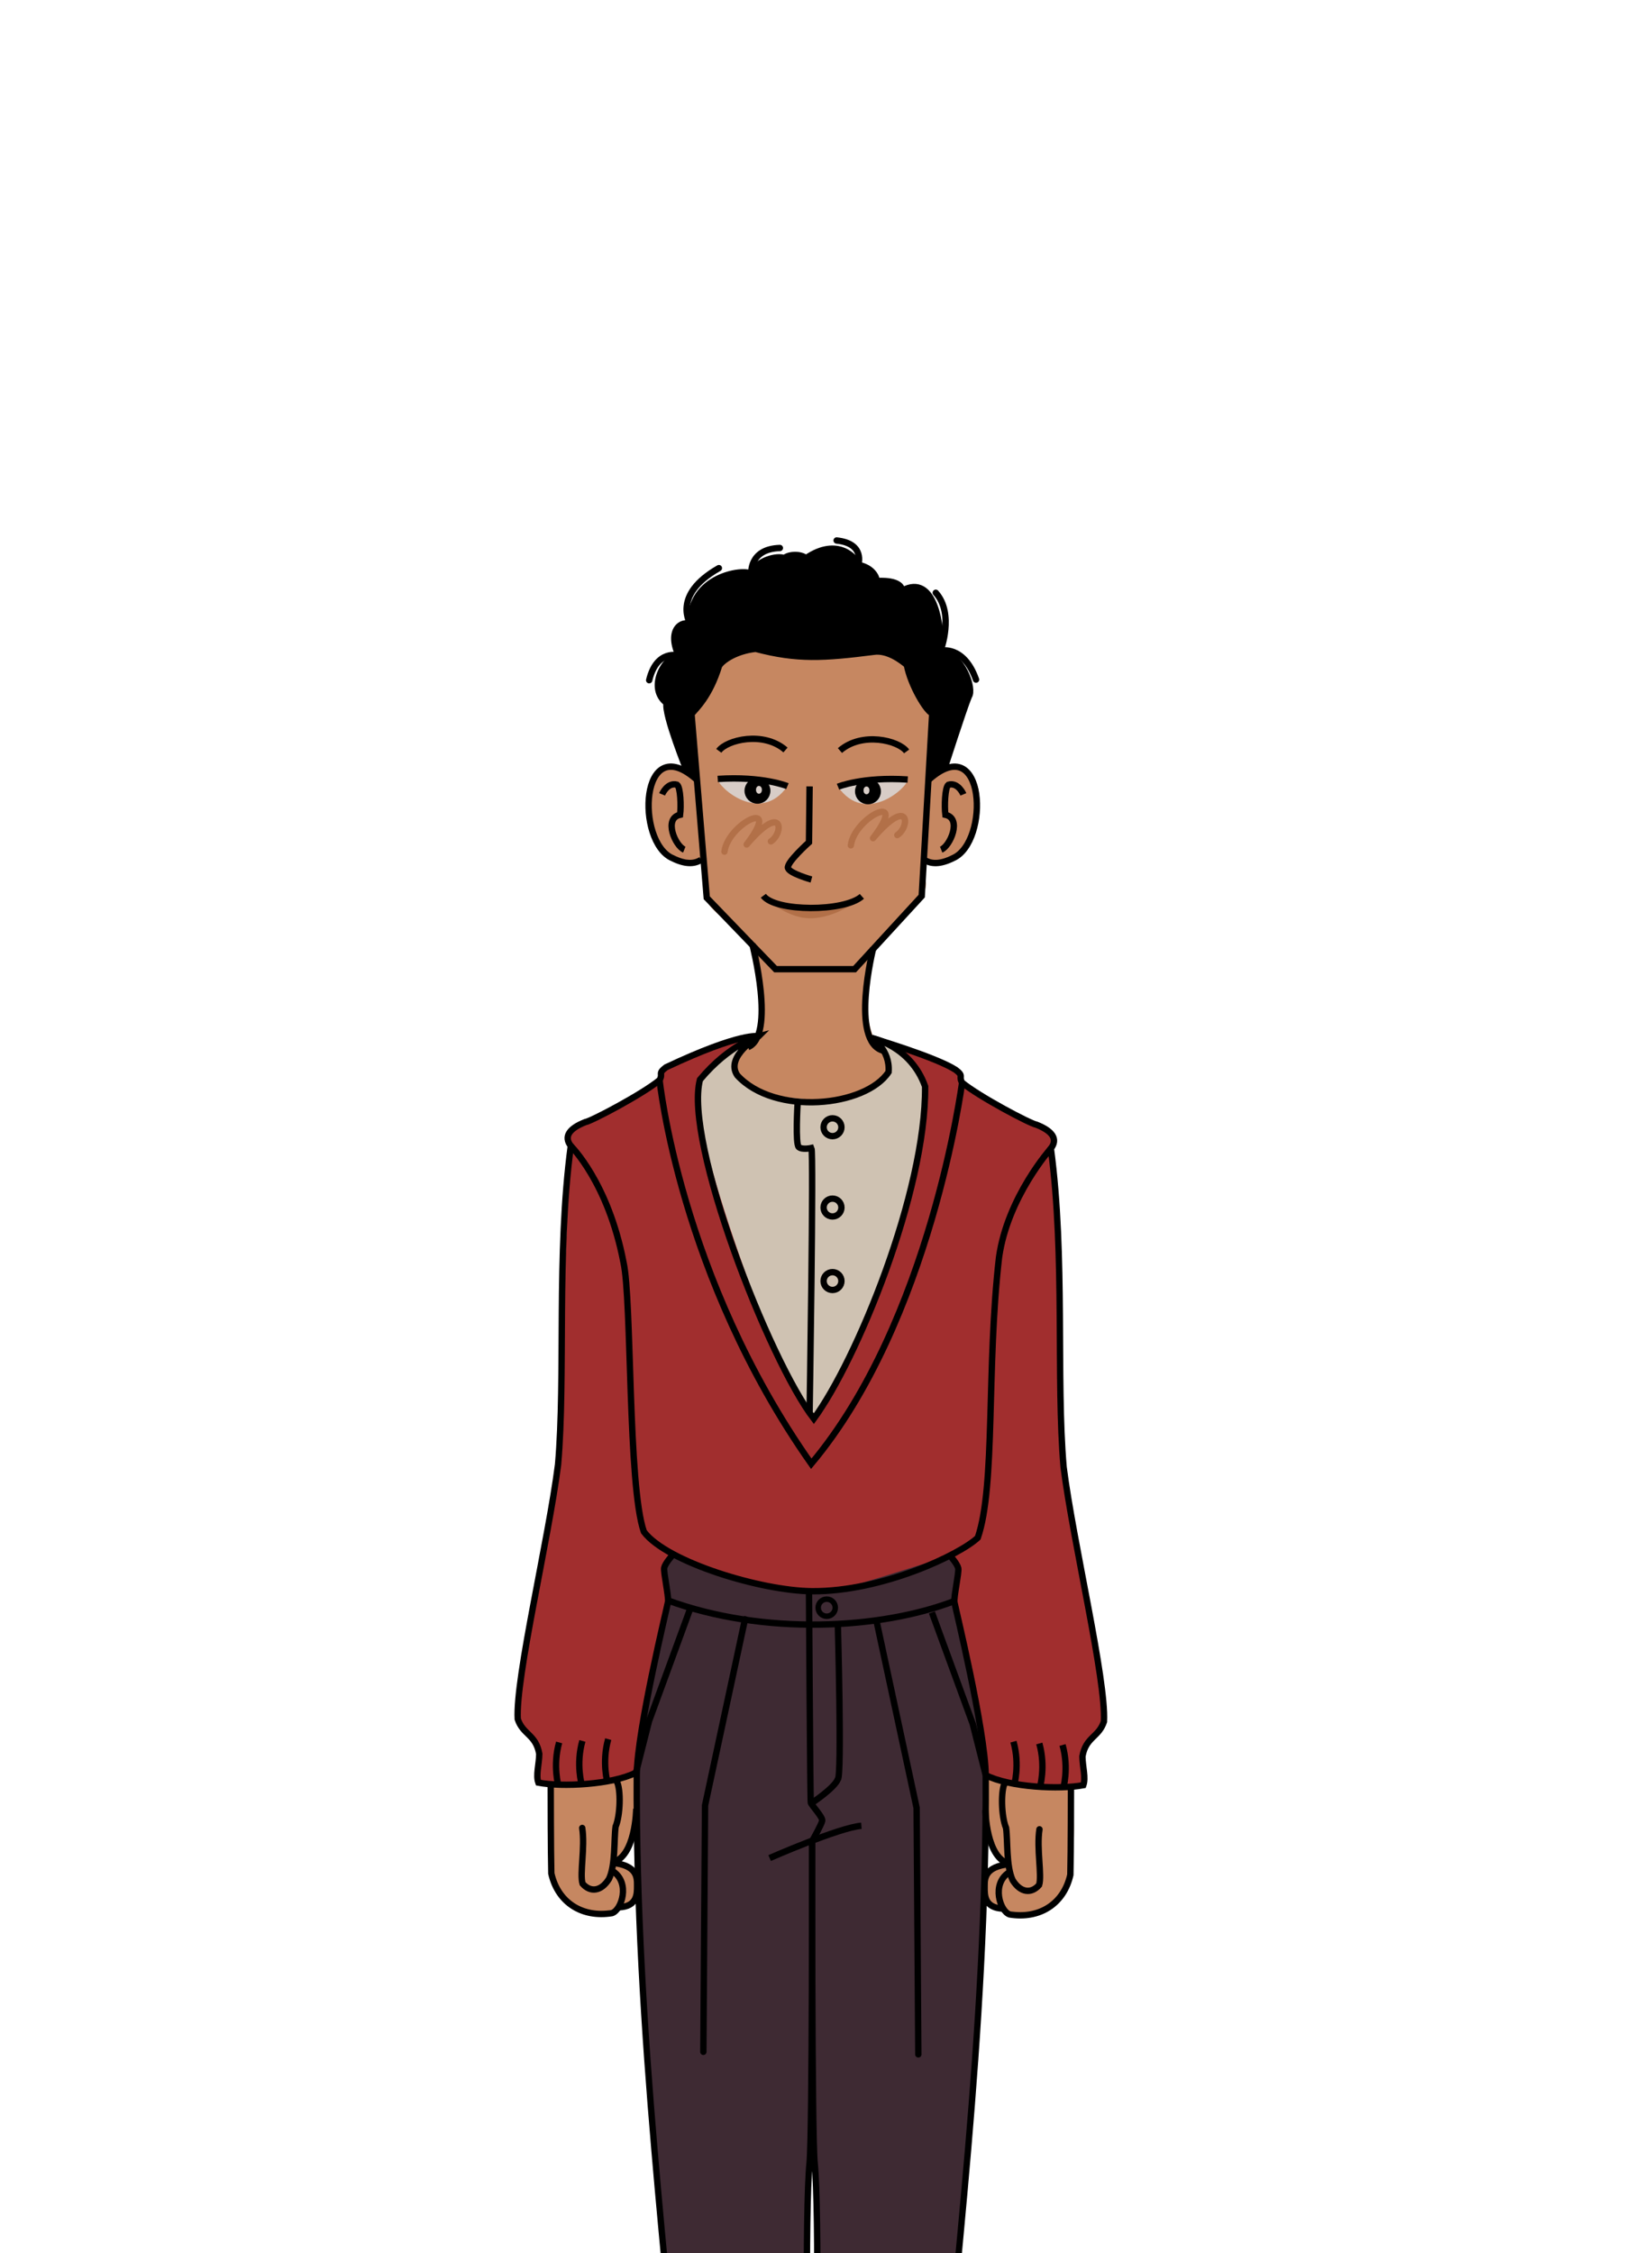 <?xml version="1.0" encoding="UTF-8" standalone="no"?>
<svg
   xmlns:dc="http://purl.org/dc/elements/1.1/"
   xmlns:cc="http://creativecommons.org/ns#"
   xmlns:rdf="http://www.w3.org/1999/02/22-rdf-syntax-ns#"
   xmlns:svg="http://www.w3.org/2000/svg"
   xmlns="http://www.w3.org/2000/svg"
   xmlns:sodipodi="http://sodipodi.sourceforge.net/DTD/sodipodi-0.dtd"
   xmlns:inkscape="http://www.inkscape.org/namespaces/inkscape"
   width="440"
   height="600"
   viewBox="0 0 116.417 158.75"
   version="1.1"
   id="svg898"
   sodipodi:docname="citoyen4.svg"
   inkscape:version="1.0.1 (3bc2e813f5, 2020-09-07)">
  <defs
     id="defs892" />
  <sodipodi:namedview
     id="base"
     pagecolor="#ffffff"
     bordercolor="#666666"
     borderopacity="1.0"
     inkscape:pageopacity="0.0"
     inkscape:pageshadow="2"
     inkscape:zoom="0.30321301"
     inkscape:cx="-2.0671774"
     inkscape:cy="208.84484"
     inkscape:document-units="mm"
     inkscape:current-layer="layer2"
     inkscape:document-rotation="0"
     showgrid="false"
     units="px"
     inkscape:window-width="1920"
     inkscape:window-height="1137"
     inkscape:window-x="-8"
     inkscape:window-y="-8"
     inkscape:window-maximized="1" />
  <g
     inkscape:groupmode="layer"
     id="layer2"
     inkscape:label="Calque 2"
     style="opacity:1">
    <g
       id="g2201"
       inkscape:export-xdpi="300"
       inkscape:export-ydpi="300"
       style="display:inline;opacity:1"
       transform="matrix(0.056,0,0,0.056,-229.161,27.392)">
      <path
         style="display:inline;fill:#c68761;fill-opacity:1;stroke:none;stroke-width:1px;stroke-linecap:butt;stroke-linejoin:miter;stroke-opacity:1"
         d="m 5043.02,327.184 c 26.16,10.208 131.25,11.591 157.522,3.294 13.828,4.84 24.81,7.77 32.801,17.021 1.768,20.313 31.92,60.881 31.92,60.881 0,0 -5.225,60.352 -3.846,83.058 104.394,-66.481 62.605,141.652 -6.048,101.312 -2.973,21.884 8.098,28.483 -3.314,45.579 -11.412,17.096 -48.256,49.743 -60.946,65.223 -12.69,15.48 -15.275,111.956 12.831,129.377 53.216,91.758 -255.293,72.222 -170.482,-4.59 25.081,-19.986 13.42,-102.846 5.346,-129.911 -20.785,-23.643 -57.791,-42.497 -57.264,-57.96 0.527,-15.463 4.632,-16.439 -7.1,-47.754 -96.08,12.933 -81.257,-175.457 -6.048,-101.312 -0.152,-55.143 -16.062,-62.969 -6.033,-82.217 19.017,-16.482 24.772,-74.924 80.662,-82.001 z"
         id="path1641"
         sodipodi:nodetypes="ccccccsscccscccc" />
      <path
         style="display:inline;fill:#c68761;fill-opacity:1;stroke:none;stroke-width:1px;stroke-linecap:butt;stroke-linejoin:miter;stroke-opacity:1"
         d="m 5332.56,1744.356 c 0,0 75.684,17.718 107.287,15.75 23.841,184.952 -73.098,159.782 -85.681,152.21 -30.558,0.034 -26.625,-61.141 9.088,-56.135 -30.659,-13.661 -43.175,-80.704 -30.695,-111.826"
         id="path1645"
         sodipodi:nodetypes="ccccc" />
      <path
         style="display:inline;fill:#c68761;fill-opacity:1;stroke:none;stroke-width:1px;stroke-linecap:butt;stroke-linejoin:miter;stroke-opacity:1"
         d="m 4892.483,1742.681 c 0,0 -75.684,17.718 -107.287,15.75 -23.841,184.952 73.098,159.782 85.681,152.21 30.558,0.034 26.625,-61.141 -9.088,-56.135 30.659,-13.661 43.175,-80.704 30.695,-111.826"
         id="path1645-6"
         sodipodi:nodetypes="ccccc" />
      <path
         style="display:inline;fill:#000000;fill-opacity:1;stroke:none;stroke-width:1px;stroke-linecap:butt;stroke-linejoin:miter;stroke-opacity:1"
         d="m 5261.416,491.439 c 0,0 12.007,-7.429 19.123,-12.983 7.116,-5.554 29.548,-78.978 30.777,-91.353 1.229,-12.376 -17.68,-61.754 -35.535,-57.461 5.652,-84.894 -35.364,-86.368 -48.388,-75.606 -7.493,-9.288 -21.447,-21.819 -31.754,-12.097 -6.851,-8.253 -13.753,-29.117 -23.438,-20.414 -20.056,-29.322 -49.966,-17.04 -65.777,-8.317 -10.71,-7.299 -11.661,-3.192 -27.218,0 -13.148,2.698 -33.041,6.393 -41.583,19.658 -57.971,-8.786 -79.883,43.925 -76.362,63.509 -26.899,2.991 -14.405,25.168 -15.121,39.315 -28.371,11.381 -27.452,43.778 -15.121,59.729 4.726,18.716 14.223,76.322 25.798,86.153 11.575,9.83 10.732,-4.521 10.732,-4.521 l -5.19,-67.866 c 0,0 34.451,-43.909 34.685,-60.616 0.234,-16.708 30.187,-16.382 45.977,-21.385 28.926,6.751 80.575,16.315 157.522,3.294 14.519,-3.457 26.193,7.77 32.801,17.021 6.608,9.251 15.226,46.363 31.92,60.881 -1.114,19.582 -3.846,83.058 -3.846,83.058 z"
         id="path1663"
         sodipodi:nodetypes="csscccccsccccsccsccccc" />
      <path
         style="display:inline;fill:#d8cdc7;fill-opacity:1;stroke:none;stroke-width:1px;stroke-linecap:butt;stroke-linejoin:miter;stroke-opacity:1"
         d="m 5146.715,500.731 c 0,0 67.108,-17.132 87.703,-9.073 0.062,10.015 -53.611,58.413 -87.703,9.073"
         id="path1665"
         sodipodi:nodetypes="ccc" />
      <path
         style="display:inline;fill:#d8cdc7;fill-opacity:1;stroke:none;stroke-width:1px;stroke-linecap:butt;stroke-linejoin:miter;stroke-opacity:1"
         d="m 5083.044,500.008 c 0,0 -67.108,-17.132 -87.703,-9.073 -0.062,10.015 53.611,58.413 87.703,9.073"
         id="path1665-0"
         sodipodi:nodetypes="ccc" />
      <path
         style="display:inline;fill:#b27048;fill-opacity:1;stroke:none;stroke-width:1px;stroke-linecap:butt;stroke-linejoin:miter;stroke-opacity:1"
         d="m 5061.575,646.3 c 0,0 82.225,6.795 101.598,0.608 10.862,-3.469 -21.114,19.672 -52.224,19.324 -25.324,-0.284 -49.374,-19.931 -49.374,-19.931 z"
         id="path1682"
         sodipodi:nodetypes="cssc" />
      <path
         style="display:inline;fill:#cfc2b2;fill-opacity:1;stroke:none;stroke-width:1px;stroke-linecap:butt;stroke-linejoin:miter;stroke-opacity:1"
         d="m 5033.457,828.339 c -16.821,1.314 -53.651,29.412 -60.471,40.944 -8.203,160.869 134.357,416.516 143.277,426.623 8.92,10.106 128.103,-225.387 140.069,-418.069 -1.17,-28.134 -56.6,-70.669 -52.392,-44.908 50.531,92.134 -250.108,74.987 -170.482,-4.59 z"
         id="path1684"
         sodipodi:nodetypes="ccsccc" />
      <path
         style="display:inline;fill:#a12e2e;fill-opacity:1;stroke:none;stroke-width:1px;stroke-linecap:butt;stroke-linejoin:miter;stroke-opacity:1"
         d="m 5046.762,814.753 c 0,0 -96.618,20.649 -116.546,39.027 -19.928,18.378 -0.999,8.81 -8.019,16.038 -7.02,7.229 -78.409,50.715 -93.558,52.927 -15.149,2.212 -28.049,18.555 -18.177,29.938 -3.816,33.872 -15.549,388.797 -15.549,401.508 0,12.711 -52.613,297.954 -51.239,319.595 1.374,21.641 29.355,28.773 27.098,43.785 -2.258,15.011 -7.811,23.216 -1.123,36.224 6.688,13.009 114.807,-1.993 122.835,-11.114 8.028,-9.121 27.535,-207.816 39.292,-218.466 11.757,-10.65 -8.776,-34.116 -6.82,-41.938 1.956,-7.822 6.761,-9.934 12.669,-13.767 14.706,4.927 123.078,43.238 172.581,44.364 51.856,1.18 166.199,-33.444 178.203,-43.754 6.627,7.779 10.049,4.356 11.027,16.09 0.978,11.733 -8.082,29.656 -5.508,39.761 2.575,10.105 42.425,196.936 38.633,219.384 4.519,15.604 112.57,16.535 122.832,12.647 10.262,-3.888 -6.642,-16.74 -1.123,-36.224 5.519,-19.484 24.233,-31.908 27.098,-43.785 2.865,-11.877 -54.823,-316.937 -53.845,-335.514 0.978,-18.577 -8.288,-369.322 -12.944,-385.59 -4.656,-16.268 18.168,-9.387 -18.177,-29.938 -36.344,-20.551 -85.538,-36.888 -93.558,-52.927 -8.019,-16.038 0.08,0.079 -8.019,-16.038 -8.099,-16.118 -105.854,-40.096 -105.854,-40.096 0,0 51.635,15.782 67.361,60.946 19.638,58.364 -113.024,420.404 -140.069,418.069 -27.045,-2.335 -171.511,-393.32 -143.277,-426.623 28.234,-33.302 73.777,-54.531 73.777,-54.531"
         id="path1686"
         sodipodi:nodetypes="csssccsssssscscsscssssssssccssc" />
      <path
         style="display:inline;fill:#3e2a33;fill-opacity:1;stroke:none;stroke-width:1px;stroke-linecap:butt;stroke-linejoin:miter;stroke-opacity:1"
         d="m 5110.205,1512.875 c -18.306,14.134 -134.49,-36.62 -172.581,-44.364 -4.213,6.084 -12.669,3.989 -8.758,15.722 0.454,12.424 11.685,29.122 2.909,39.983 -8.776,10.861 -39.503,202.032 -39.295,216.933 -7.396,66.754 47.543,809.635 53.697,824.392 6.154,14.757 161.531,9.164 165.808,9.164 4.277,0 -5.168,-329.777 0.699,-347.377 5.867,-17.6 1.44,-400.014 1.44,-400.014 l 15.182,-29.22 -16.077,-18.329 z"
         id="path1688"
         sodipodi:nodetypes="cccscssscccc" />
      <path
         style="display:inline;fill:#3e2a33;fill-opacity:1;stroke:none;stroke-width:1px;stroke-linecap:butt;stroke-linejoin:miter;stroke-opacity:1"
         d="m 5099.925,1513.485 c 18.306,14.134 150.392,-36.62 188.483,-44.364 4.213,6.084 12.669,3.989 8.758,15.722 -0.454,12.424 -11.685,29.122 -2.909,39.983 8.776,10.861 39.503,202.032 39.295,216.933 7.396,66.754 -47.543,809.635 -53.697,824.392 -6.154,14.757 -161.531,9.164 -165.808,9.164 -4.277,0 16.921,-282.764 -0.699,-347.377 -4.881,-17.898 -1.44,-400.014 -1.44,-400.014 l -15.182,-29.22 16.077,-18.329 z"
         id="path1688-5"
         sodipodi:nodetypes="cccscssscccc" />
      <path
         style="fill:none;stroke:#000000;stroke-width:8;stroke-linecap:butt;stroke-linejoin:miter;stroke-miterlimit:4;stroke-dasharray:none;stroke-opacity:1"
         d="m 4981.539,640.468 86.608,89.815 h 99.438 l 84.469,-91.954 13.209,-229.949 c -7.171,-2.268 -27.109,-35.22 -31.92,-60.881 -6.415,-5.346 -24.058,-19.246 -41.7,-16.573 -63.084,8.019 -96.231,10.158 -148.623,-3.742 -24.058,2.673 -41.165,13.9 -45.977,21.385 -11.762,38.492 -29.274,54.104 -34.685,60.616 z"
         id="path1342"
         sodipodi:nodetypes="ccccccccccc" />
      <path
         style="fill:none;stroke:#000000;stroke-width:8;stroke-linecap:butt;stroke-linejoin:miter;stroke-miterlimit:4;stroke-dasharray:none;stroke-opacity:1"
         d="m 5191.108,703.553 c 0,0 -29.939,118.684 12.831,129.377"
         id="path1344"
         sodipodi:nodetypes="cc" />
      <path
         style="opacity:1;fill:none;stroke:#000000;stroke-width:8;stroke-linecap:butt;stroke-linejoin:miter;stroke-miterlimit:4;stroke-dasharray:none;stroke-opacity:1"
         d="m 5038.803,698.428 c 0,0 29.939,115.477 -5.346,129.911"
         id="path1344-9"
         sodipodi:nodetypes="cc" />
      <path
         style="fill:none;stroke:#000000;stroke-width:8;stroke-linecap:butt;stroke-linejoin:miter;stroke-miterlimit:4;stroke-dasharray:none;stroke-opacity:1"
         d="m 5046.762,814.753 c 0,0 -42.769,25.662 -26.731,49.185 47.046,51.323 161.454,39.561 190.323,-4.277 2.138,-28.869 -21.385,-42.769 -21.385,-42.769 0,0 49.185,9.623 67.361,60.946 1.069,133.654 -86.608,345.361 -140.069,418.069 -56.669,-73.777 -163.592,-348.569 -143.277,-426.623 37.423,-44.908 73.777,-54.531 73.777,-54.531 z"
         id="path1361"
         sodipodi:nodetypes="cccccccc" />
      <path
         style="fill:none;stroke:#000000;stroke-width:8;stroke-linecap:butt;stroke-linejoin:miter;stroke-miterlimit:4;stroke-dasharray:none;stroke-opacity:1"
         d="m 5188.97,816.891 c 0,0 81.261,24.058 105.854,40.096 10.852,8.184 3.208,7.485 8.019,16.038 21.385,17.642 86.073,51.858 93.558,52.927 20.315,8.019 27.265,18.177 18.177,29.938 18.177,135.792 6.415,289.761 16.038,400.961 12.227,95.868 53.515,266.981 50.75,320.142 -6.545,19.895 -22.745,19.17 -27.098,43.785 0.183,13.274 4.514,26.785 1.123,36.224 -29.097,5.659 -92.795,2.765 -122.832,-12.647"
         id="path1363"
         sodipodi:nodetypes="cccccccccc" />
      <path
         style="fill:none;stroke:#000000;stroke-width:8;stroke-linecap:butt;stroke-linejoin:miter;stroke-miterlimit:4;stroke-dasharray:none;stroke-opacity:1"
         d="m 5430.018,1761.618 c 0,0 7.561,-25.706 -0.756,-55.192"
         id="path1365"
         sodipodi:nodetypes="cc" />
      <path
         style="opacity:1;fill:none;stroke:#000000;stroke-width:8;stroke-linecap:butt;stroke-linejoin:miter;stroke-miterlimit:4;stroke-dasharray:none;stroke-opacity:1"
         d="m 5400.775,1759.707 c 0,0 7.561,-25.706 -0.756,-55.192"
         id="path1365-4"
         sodipodi:nodetypes="cc" />
      <path
         style="opacity:1;fill:none;stroke:#000000;stroke-width:8;stroke-linecap:butt;stroke-linejoin:miter;stroke-miterlimit:4;stroke-dasharray:none;stroke-opacity:1"
         d="m 5368.264,1757.438 c 0,0 7.561,-25.706 -0.756,-55.192"
         id="path1365-1"
         sodipodi:nodetypes="cc" />
      <path
         style="opacity:1;fill:none;stroke:#000000;stroke-width:8;stroke-linecap:butt;stroke-linejoin:miter;stroke-miterlimit:4;stroke-dasharray:none;stroke-opacity:1"
         d="m 5046.762,814.753 c 0,0 -21.385,-5.881 -116.546,39.027 -10.852,8.184 -3.208,7.485 -8.019,16.038 -21.385,17.642 -86.073,51.858 -93.558,52.927 -20.315,8.019 -27.265,18.177 -18.177,29.938 -18.177,135.792 -6.415,289.761 -16.038,400.961 -12.227,95.868 -53.515,266.981 -50.75,320.142 6.545,19.895 22.745,19.17 27.098,43.785 -0.183,13.274 -4.514,26.785 -1.123,36.224 29.097,5.659 92.795,2.765 122.832,-12.647"
         id="path1363-8"
         sodipodi:nodetypes="cccccccccc" />
      <path
         style="opacity:1;fill:none;stroke:#000000;stroke-width:8;stroke-linecap:butt;stroke-linejoin:miter;stroke-miterlimit:4;stroke-dasharray:none;stroke-opacity:1"
         d="m 4795.022,1758.41 c 0,0 -7.561,-25.706 0.756,-55.192"
         id="path1365-10"
         sodipodi:nodetypes="cc" />
      <path
         style="opacity:1;fill:none;stroke:#000000;stroke-width:8;stroke-linecap:butt;stroke-linejoin:miter;stroke-miterlimit:4;stroke-dasharray:none;stroke-opacity:1"
         d="m 4824.264,1756.499 c 0,0 -7.561,-25.706 0.756,-55.192"
         id="path1365-4-3"
         sodipodi:nodetypes="cc" />
      <path
         style="opacity:1;fill:none;stroke:#000000;stroke-width:8;stroke-linecap:butt;stroke-linejoin:miter;stroke-miterlimit:4;stroke-dasharray:none;stroke-opacity:1"
         d="m 4856.775,1754.231 c 0,0 -7.561,-25.706 0.756,-55.192"
         id="path1365-1-3"
         sodipodi:nodetypes="cc" />
      <path
         style="fill:none;stroke:#000000;stroke-width:8;stroke-linecap:butt;stroke-linejoin:miter;stroke-miterlimit:4;stroke-dasharray:none;stroke-opacity:1"
         d="m 5414.577,955.891 c 0,0 -54.531,60.946 -65.223,136.861 -16.038,139 -4.277,287.623 -26.731,352.846 -22.454,21.384 -120.819,68.004 -208.5,67.361 -63.428,-0.465 -182.838,-36.354 -211.707,-74.846 -20.315,-57.738 -14.969,-291.9 -25.662,-338.946 -19.246,-100.508 -66.292,-146.484 -66.292,-146.484"
         id="path1421"
         sodipodi:nodetypes="cccsccc" />
      <path
         style="fill:none;stroke:#000000;stroke-width:8;stroke-linecap:butt;stroke-linejoin:miter;stroke-miterlimit:4;stroke-dasharray:none;stroke-opacity:1"
         d="m 5302.842,873.026 c 0,0 -39.027,299.919 -189.788,479.549 -165.731,-235.23 -190.857,-482.757 -190.857,-482.757"
         id="path1423"
         sodipodi:nodetypes="ccc" />
      <path
         style="fill:none;stroke:#000000;stroke-width:8;stroke-linecap:butt;stroke-linejoin:miter;stroke-miterlimit:4;stroke-dasharray:none;stroke-opacity:1"
         d="m 5095.839,899.711 c 0,0 -3.024,50.656 1.512,54.436 4.536,3.78 15.877,1.134 15.877,1.134 3.024,6.048 -2.268,333.044 -2.268,333.044"
         id="path1425"
         sodipodi:nodetypes="cccc" />
      <circle
         style="fill:none;fill-opacity:1;stroke:#000000;stroke-width:8;stroke-miterlimit:4;stroke-dasharray:none;stroke-opacity:1"
         id="path1429"
         cx="5139.785"
         cy="929.16"
         r="11.227" />
      <circle
         style="opacity:1;fill:none;fill-opacity:1;stroke:#000000;stroke-width:8;stroke-miterlimit:4;stroke-dasharray:none;stroke-opacity:1"
         id="path1429-8"
         cx="5139.785"
         cy="1030.202"
         r="11.227" />
      <circle
         style="opacity:1;fill:none;fill-opacity:1;stroke:#000000;stroke-width:8;stroke-miterlimit:4;stroke-dasharray:none;stroke-opacity:1"
         id="path1429-3"
         cx="5139.785"
         cy="1122.691"
         r="11.227" />
      <path
         style="fill:none;stroke:#000000;stroke-width:8;stroke-linecap:butt;stroke-linejoin:miter;stroke-miterlimit:4;stroke-dasharray:none;stroke-opacity:1"
         d="m 5288.408,1469.121 c 0,0 8.554,9.623 9.623,14.969 1.069,5.346 -5.881,36.354 -4.811,42.769 1.069,6.415 38.584,160.08 39.34,217.496 1.825,325.672 -43.082,652.856 -52.705,821.794"
         id="path1452"
         sodipodi:nodetypes="csscc" />
      <path
         style="opacity:1;fill:none;stroke:#000000;stroke-width:8;stroke-linecap:butt;stroke-linejoin:miter;stroke-miterlimit:4;stroke-dasharray:none;stroke-opacity:1"
         d="m 4937.624,1468.511 c 0,0 -8.554,9.623 -9.623,14.969 -1.069,5.346 5.881,36.354 4.811,42.769 -1.069,6.415 -38.584,160.08 -39.34,217.496 -1.825,325.672 43.082,652.856 52.705,821.794"
         id="path1452-3"
         sodipodi:nodetypes="csscc" />
      <path
         style="fill:none;stroke:#000000;stroke-width:8;stroke-linecap:butt;stroke-linejoin:miter;stroke-miterlimit:4;stroke-dasharray:none;stroke-opacity:1"
         d="m 5060.662,1848.697 c 0,0 87.677,-38.492 115.477,-40.631"
         id="path1469" />
      <path
         style="fill:none;stroke:#000000;stroke-width:8;stroke-linecap:butt;stroke-linejoin:miter;stroke-miterlimit:4;stroke-dasharray:none;stroke-opacity:1"
         d="m 5114.123,1827.313 c 0,0 -0.418,369.994 3.208,405.238 5.853,56.896 3.208,327.184 -1.069,342.153"
         id="path1471"
         sodipodi:nodetypes="csc" />
      <path
         style="opacity:1;fill:none;stroke:#000000;stroke-width:8;stroke-linecap:butt;stroke-linejoin:miter;stroke-miterlimit:4;stroke-dasharray:none;stroke-opacity:1"
         d="m 5114.123,1827.313 c 0,0 0.418,369.994 -3.208,405.238 -5.853,56.896 -3.208,327.184 1.069,342.153"
         id="path1471-6"
         sodipodi:nodetypes="csc" />
      <path
         style="fill:none;stroke:#000000;stroke-width:8;stroke-linecap:round;stroke-linejoin:miter;stroke-miterlimit:4;stroke-dasharray:none;stroke-opacity:1"
         d="m 5356.68,1754.057 c -5.292,9.829 -4.536,42.339 1.512,56.705 2.268,15.877 0,48.388 8.317,65.777 9.829,15.877 23.438,17.389 33.267,6.048 3.78,-12.097 -3.337,-45.898 0.443,-70.092"
         id="path1488"
         sodipodi:nodetypes="ccccc" />
      <path
         style="fill:none;stroke:#000000;stroke-width:8;stroke-linecap:butt;stroke-linejoin:miter;stroke-miterlimit:4;stroke-dasharray:none;stroke-opacity:1"
         d="m 5361.972,1866.71 c -22.682,14.365 -11.341,49.144 0.756,52.924 37.047,6.048 68.045,-12.853 76.362,-49.9 0.756,-28.73 0.756,-109.629 0.756,-109.629"
         id="path1490"
         sodipodi:nodetypes="cccc" />
      <path
         style="fill:none;stroke:#000000;stroke-width:8;stroke-linecap:butt;stroke-linejoin:miter;stroke-miterlimit:4;stroke-dasharray:none;stroke-opacity:1"
         d="m 5332.246,1788.286 c 0,0 0.534,61.481 31.008,67.896"
         id="path1492"
         sodipodi:nodetypes="cc" />
      <path
         style="fill:none;stroke:#000000;stroke-width:8;stroke-linecap:butt;stroke-linejoin:miter;stroke-miterlimit:4;stroke-dasharray:none;stroke-opacity:1"
         d="m 5363.254,1856.182 c -33.146,3.208 -32.077,19.246 -32.077,29.404 0,10.158 -0.01,25.828 22.988,26.731"
         id="path1494"
         sodipodi:nodetypes="csc" />
      <path
         style="opacity:1;fill:none;stroke:#000000;stroke-width:8;stroke-linecap:round;stroke-linejoin:miter;stroke-miterlimit:4;stroke-dasharray:none;stroke-opacity:1"
         d="m 4868.362,1752.383 c 5.292,9.829 4.536,42.339 -1.512,56.705 -2.268,15.877 0,48.388 -8.317,65.777 -9.829,15.877 -23.438,17.389 -33.267,6.048 -3.78,-12.097 3.337,-45.898 -0.443,-70.092"
         id="path1488-7"
         sodipodi:nodetypes="ccccc" />
      <path
         style="opacity:1;fill:none;stroke:#000000;stroke-width:8;stroke-linecap:butt;stroke-linejoin:miter;stroke-miterlimit:4;stroke-dasharray:none;stroke-opacity:1"
         d="m 4863.07,1865.036 c 22.682,14.365 11.341,49.144 -0.756,52.924 -37.047,6.048 -68.045,-12.853 -76.362,-49.9 -0.756,-28.73 -0.756,-109.629 -0.756,-109.629"
         id="path1490-1"
         sodipodi:nodetypes="cccc" />
      <path
         style="opacity:1;fill:none;stroke:#000000;stroke-width:8;stroke-linecap:butt;stroke-linejoin:miter;stroke-miterlimit:4;stroke-dasharray:none;stroke-opacity:1"
         d="m 4892.796,1786.611 c 0,0 -0.534,61.481 -31.008,67.896"
         id="path1492-2"
         sodipodi:nodetypes="cc" />
      <path
         style="opacity:1;fill:none;stroke:#000000;stroke-width:8;stroke-linecap:butt;stroke-linejoin:miter;stroke-miterlimit:4;stroke-dasharray:none;stroke-opacity:1"
         d="m 4861.788,1854.508 c 33.146,3.208 32.077,19.246 32.077,29.404 0,10.158 0.01,25.828 -22.988,26.731"
         id="path1494-4"
         sodipodi:nodetypes="csc" />
      <path
         style="fill:none;stroke:#000000;stroke-width:8;stroke-linecap:butt;stroke-linejoin:miter;stroke-miterlimit:4;stroke-dasharray:none;stroke-opacity:1"
         d="m 4931.775,1524.216 c 120.969,44.608 268.401,37.047 362.152,0.756"
         id="path1852"
         sodipodi:nodetypes="cc" />
      <path
         style="fill:none;stroke:#000000;stroke-width:8;stroke-linecap:butt;stroke-linejoin:miter;stroke-miterlimit:4;stroke-dasharray:none;stroke-opacity:1"
         d="m 5110.205,1512.875 c 0,0 1.512,263.109 2.268,266.133 0.756,3.024 15.121,18.145 14.365,22.682 -0.756,4.536 -12.714,25.624 -12.714,25.624"
         id="path1854" />
      <path
         style="fill:none;stroke:#000000;stroke-width:8;stroke-linecap:butt;stroke-linejoin:miter;stroke-miterlimit:4;stroke-dasharray:none;stroke-opacity:1"
         d="m 5146.495,1555.214 c 0,0 5.292,191.283 0,194.307 -4.536,11.341 -33.267,30.242 -33.267,30.242"
         id="path1856"
         sodipodi:nodetypes="ccc" />
      <circle
         style="fill:none;fill-opacity:1;stroke:#000000;stroke-width:6.899;stroke-linecap:round;stroke-miterlimit:4;stroke-dasharray:none;stroke-opacity:1"
         id="path1858"
         cx="5132.508"
         cy="1533.666"
         r="10.757" />
      <path
         style="fill:none;stroke:#000000;stroke-width:8;stroke-linecap:round;stroke-linejoin:miter;stroke-miterlimit:4;stroke-dasharray:none;stroke-opacity:1"
         d="m 5195.385,1551.452 50.254,234.161 2.138,310.077"
         id="path1860" />
      <path
         style="fill:none;stroke:#000000;stroke-width:8;stroke-linecap:butt;stroke-linejoin:miter;stroke-miterlimit:4;stroke-dasharray:none;stroke-opacity:1"
         d="m 5264.885,1539.69 51.323,140.069 16.352,64.597"
         id="path1862" />
      <path
         style="opacity:1;fill:none;stroke:#000000;stroke-width:8;stroke-linecap:round;stroke-linejoin:miter;stroke-miterlimit:4;stroke-dasharray:none;stroke-opacity:1"
         d="m 5029.654,1548.244 -50.254,234.161 -2.138,310.077"
         id="path1860-5" />
      <path
         style="opacity:1;fill:none;stroke:#000000;stroke-width:8;stroke-linecap:butt;stroke-linejoin:miter;stroke-miterlimit:4;stroke-dasharray:none;stroke-opacity:1"
         d="m 4960.154,1536.483 -51.323,140.069 -16.352,64.597"
         id="path1862-5" />
      <path
         style="fill:none;stroke:#000000;stroke-width:8;stroke-linecap:butt;stroke-linejoin:miter;stroke-miterlimit:4;stroke-dasharray:none;stroke-opacity:1"
         d="m 5261.416,491.439 c 71.07,-62.753 76.362,78.63 30.242,99.044 -16.633,8.317 -27.974,7.561 -36.291,2.268"
         id="path1882"
         sodipodi:nodetypes="ccc" />
      <path
         style="fill:none;stroke:#000000;stroke-width:8;stroke-linecap:butt;stroke-linejoin:miter;stroke-miterlimit:4;stroke-dasharray:none;stroke-opacity:1"
         d="m 5304.512,510.34 c 0,0 -6.599,-15.617 -18.901,-12.097 -4.41,3.273 -5.144,27.38 -3.78,37.803 21.17,4.536 6.048,39.315 -5.292,43.851"
         id="path1884"
         sodipodi:nodetypes="cccc" />
      <path
         style="opacity:1;fill:none;stroke:#000000;stroke-width:8;stroke-linecap:butt;stroke-linejoin:miter;stroke-miterlimit:4;stroke-dasharray:none;stroke-opacity:1"
         d="m 4968.391,491.402 c -71.07,-62.753 -76.362,78.63 -30.242,99.044 16.633,8.317 27.974,7.561 36.291,2.268"
         id="path1882-3"
         sodipodi:nodetypes="ccc" />
      <path
         style="opacity:1;fill:none;stroke:#000000;stroke-width:8;stroke-linecap:butt;stroke-linejoin:miter;stroke-miterlimit:4;stroke-dasharray:none;stroke-opacity:1"
         d="m 4925.296,510.304 c 0,0 6.599,-15.617 18.901,-12.097 4.41,3.273 5.144,27.38 3.78,37.803 -21.17,4.536 -6.048,39.315 5.292,43.851"
         id="path1884-6"
         sodipodi:nodetypes="cccc" />
      <path
         style="fill:none;stroke:#000000;stroke-width:8;stroke-linecap:butt;stroke-linejoin:miter;stroke-miterlimit:4;stroke-dasharray:none;stroke-opacity:1"
         d="m 5110.961,500.292 -0.756,70.314 c 0,0 -28.73,25.706 -26.462,32.511 2.268,6.805 29.486,14.365 29.486,14.365"
         id="path1904" />
      <path
         style="fill:none;stroke:#000000;stroke-width:8;stroke-linecap:butt;stroke-linejoin:miter;stroke-miterlimit:4;stroke-dasharray:none;stroke-opacity:1"
         d="m 5052.744,637.894 c 15.121,20.414 102.068,20.414 123.994,0.756"
         id="path1906"
         sodipodi:nodetypes="cc" />
      <path
         style="fill:none;stroke:#000000;stroke-width:8;stroke-linecap:butt;stroke-linejoin:miter;stroke-miterlimit:4;stroke-dasharray:none;stroke-opacity:1"
         d="m 5146.715,500.731 c 0,0 30.998,-12.853 87.703,-9.073"
         id="path1908"
         sodipodi:nodetypes="cc" />
      <circle
         style="fill:#000000;fill-opacity:1;stroke:#000000;stroke-width:8;stroke-linecap:round;stroke-miterlimit:4;stroke-dasharray:none;stroke-opacity:1"
         id="path1910"
         cx="5184.416"
         cy="506.538"
         r="12.296" />
      <ellipse
         style="fill:#d8cdc7;fill-opacity:1;stroke:#d8cdc7;stroke-width:4.543;stroke-linecap:round;stroke-miterlimit:4;stroke-dasharray:none;stroke-opacity:1"
         id="path1912"
         cx="5182.544"
         cy="505.335"
         rx="1.461"
         ry="2.664" />
      <path
         style="fill:none;stroke:#000000;stroke-width:8;stroke-linecap:butt;stroke-linejoin:miter;stroke-miterlimit:4;stroke-dasharray:none;stroke-opacity:1"
         d="m 5149.131,455.215 c 27.8,-24.058 73.777,-12.831 83.934,1.069"
         id="path1914"
         sodipodi:nodetypes="cc" />
      <path
         style="opacity:1;fill:none;stroke:#000000;stroke-width:8;stroke-linecap:butt;stroke-linejoin:miter;stroke-miterlimit:4;stroke-dasharray:none;stroke-opacity:1"
         d="m 5083.044,500.008 c 0,0 -30.998,-12.853 -87.703,-9.073"
         id="path1908-0"
         sodipodi:nodetypes="cc" />
      <circle
         style="opacity:1;fill:#000000;fill-opacity:1;stroke:#000000;stroke-width:8;stroke-linecap:round;stroke-miterlimit:4;stroke-dasharray:none;stroke-opacity:1"
         id="path1910-8"
         cx="-5045.343"
         cy="505.815"
         r="12.296"
         transform="scale(-1,1)" />
      <ellipse
         style="opacity:1;fill:#d8cdc7;fill-opacity:1;stroke:#d8cdc7;stroke-width:4.543;stroke-linecap:round;stroke-miterlimit:4;stroke-dasharray:none;stroke-opacity:1"
         id="path1912-5"
         cx="-5047.214"
         cy="504.612"
         rx="1.461"
         ry="2.664"
         transform="scale(-1,1)" />
      <path
         style="opacity:1;fill:none;stroke:#000000;stroke-width:8;stroke-linecap:butt;stroke-linejoin:miter;stroke-miterlimit:4;stroke-dasharray:none;stroke-opacity:1"
         d="m 5080.628,454.492 c -27.8,-24.058 -73.777,-12.831 -83.934,1.069"
         id="path1914-1"
         sodipodi:nodetypes="cc" />
      <path
         style="fill:none;stroke:#000000;stroke-width:8;stroke-linecap:butt;stroke-linejoin:miter;stroke-miterlimit:4;stroke-dasharray:none;stroke-opacity:1"
         d="m 4956.816,481.572 c 0,0 -29.081,-71.788 -25.798,-86.153 -24.516,-18.642 -2.986,-58.163 15.121,-59.729 -15.039,-33.108 4.536,-44.607 15.121,-39.315 -2.246,-60.465 65.869,-70.443 76.362,-63.509 6.751,-17.658 33.267,-23.438 41.583,-19.658 4.574,-4.774 20.139,-6.048 27.218,0 40.226,-27.632 63.509,0 65.777,8.317 17.237,3.505 22.682,14.365 23.438,20.414 14.656,-0.902 30.998,1.512 31.754,12.097 41.921,-23.096 49.846,48.097 48.388,75.606 27.945,5.055 42.339,48.388 35.535,57.461 -6.804,16.557 -30.777,91.353 -30.777,91.353"
         id="path1940"
         sodipodi:nodetypes="ccccccccccccc" />
      <path
         style="fill:none;stroke:#000000;stroke-width:8;stroke-linecap:round;stroke-linejoin:miter;stroke-miterlimit:4;stroke-dasharray:none;stroke-opacity:1"
         d="m 4946.14,335.69 c 0,0 -27.596,-8.317 -37.047,30.998"
         id="path1946"
         sodipodi:nodetypes="cc" />
      <path
         style="fill:none;stroke:#000000;stroke-width:8;stroke-linecap:round;stroke-linejoin:miter;stroke-miterlimit:4;stroke-dasharray:none;stroke-opacity:1"
         d="m 4961.261,296.375 c 0,0 -24.95,-36.291 35.535,-70.692"
         id="path1948"
         sodipodi:nodetypes="cc" />
      <path
         style="fill:none;stroke:#000000;stroke-width:8;stroke-linecap:round;stroke-linejoin:miter;stroke-miterlimit:4;stroke-dasharray:none;stroke-opacity:1"
         d="m 5037.623,232.866 c 0,0 -3.024,-31.376 35.913,-32.511"
         id="path1950"
         sodipodi:nodetypes="cc" />
      <path
         style="fill:none;stroke:#000000;stroke-width:8;stroke-linecap:round;stroke-linejoin:miter;stroke-miterlimit:4;stroke-dasharray:none;stroke-opacity:1"
         d="m 5172.201,221.525 c 0,0 9.073,-26.84 -27.218,-30.62"
         id="path1952"
         sodipodi:nodetypes="cc" />
      <path
         style="fill:none;stroke:#000000;stroke-width:8;stroke-linecap:round;stroke-linejoin:miter;stroke-miterlimit:4;stroke-dasharray:none;stroke-opacity:1"
         d="m 5275.782,329.642 c 0,0 17.767,-46.498 -6.048,-72.96"
         id="path1954"
         sodipodi:nodetypes="cc" />
      <path
         style="fill:none;stroke:#000000;stroke-width:8;stroke-linecap:round;stroke-linejoin:miter;stroke-miterlimit:4;stroke-dasharray:none;stroke-opacity:1"
         d="m 5275.782,329.642 c 0,0 29.108,-7.561 44.608,36.291"
         id="path1956"
         sodipodi:nodetypes="cc" />
      <path
         style="fill:none;stroke:#b27048;stroke-width:8;stroke-linecap:round;stroke-linejoin:round;stroke-miterlimit:4;stroke-dasharray:none;stroke-opacity:1"
         d="m 5003.831,582.398 c 4.456,-35.424 74.077,-69.476 27.942,-8.992 46.092,-53.999 46.945,-14.699 30.502,-3.915"
         id="path2296"
         sodipodi:nodetypes="ccc" />
      <path
         style="opacity:1;fill:none;stroke:#b27048;stroke-width:8;stroke-linecap:round;stroke-linejoin:round;stroke-miterlimit:4;stroke-dasharray:none;stroke-opacity:1"
         d="m 5162.871,574.447 c 4.456,-35.424 74.077,-69.476 27.942,-8.992 46.092,-53.999 46.945,-14.699 30.502,-3.915"
         id="path2296-3"
         sodipodi:nodetypes="ccc" />
    </g>
  </g>
</svg>
